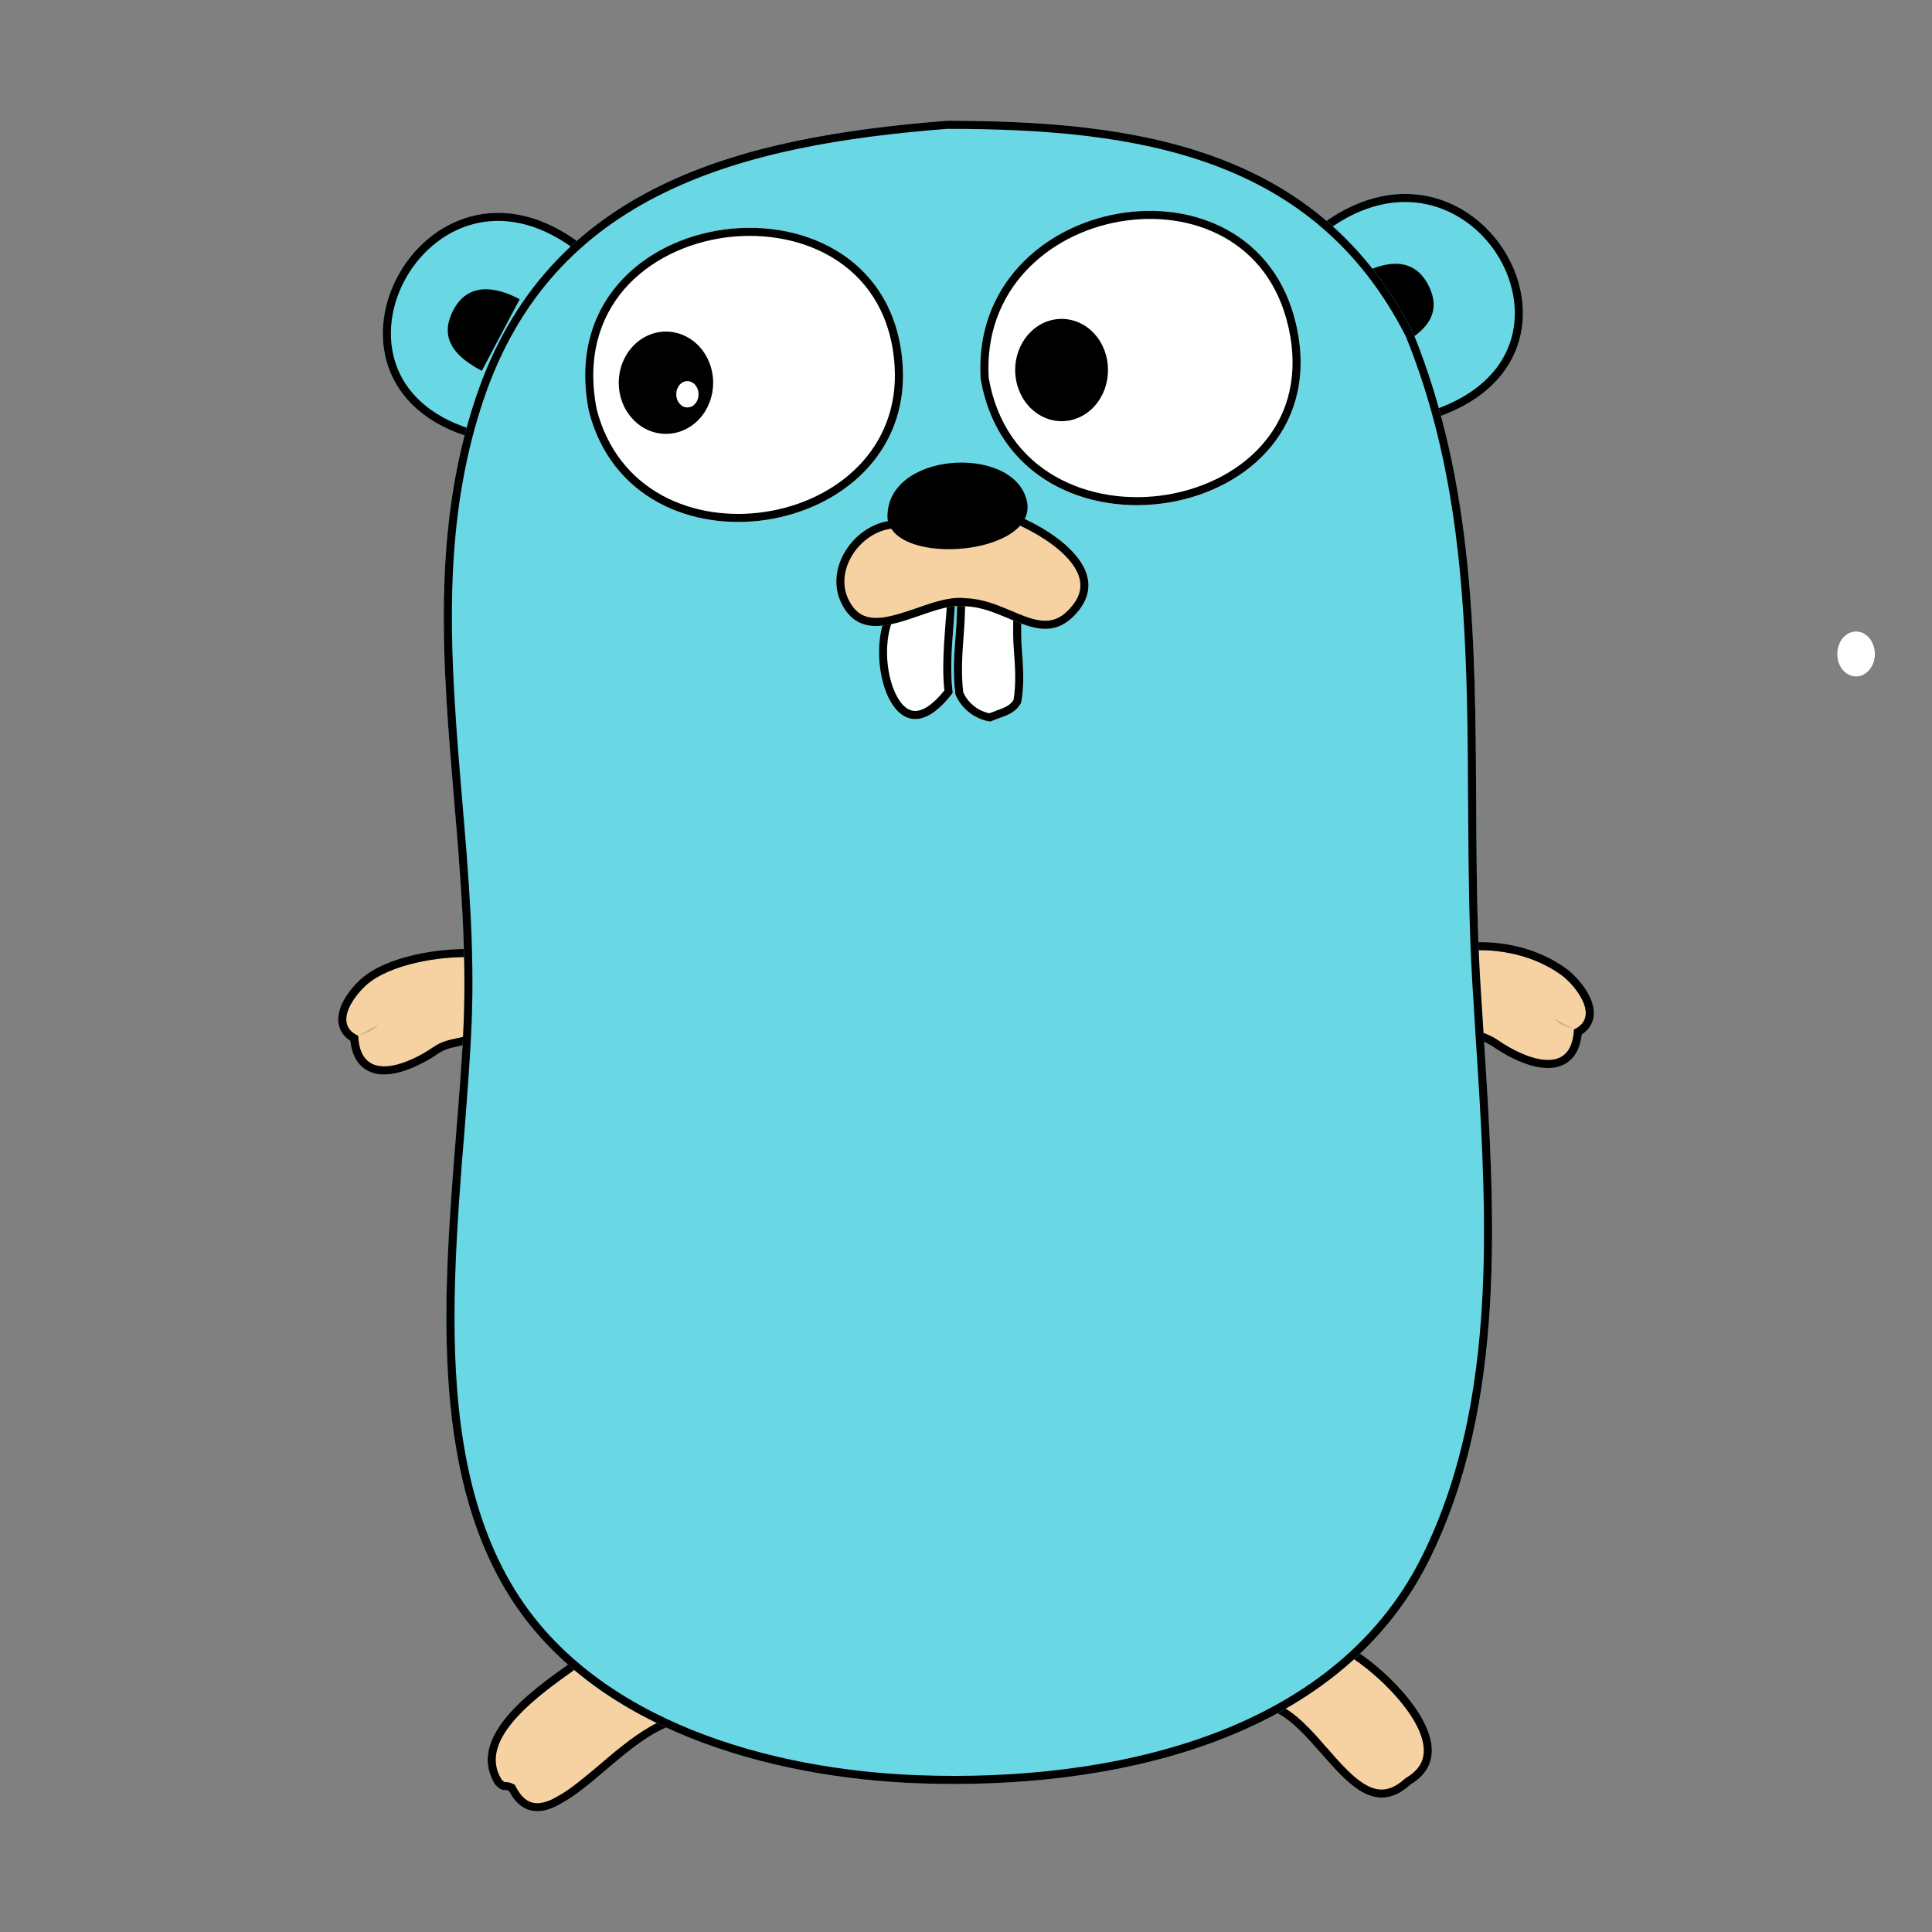 <svg width="16" height="16" viewBox="0 0 16 16" fill="none" xmlns="http://www.w3.org/2000/svg">
<rect x="0" y="0" width="16" height="16" fill="#808080" stroke="none"/>
<path d="M12.412 8.619C12.6 8.749 13.015 8.941 13.035 8.526C13.258 8.422 13.044 8.158 12.93 8.075C12.709 7.914 12.416 7.85 12.146 7.874C12.139 7.998 12.148 8.122 12.158 8.245C12.161 8.282 12.163 8.318 12.166 8.355C12.176 8.516 12.203 8.525 12.271 8.549C12.306 8.561 12.352 8.577 12.412 8.619Z" fill="#F6D2A2"/>
<path fill-rule="evenodd" clip-rule="evenodd" d="M12.931 8.075C13.045 8.158 13.258 8.422 13.035 8.526C13.015 8.941 12.6 8.749 12.412 8.619C12.352 8.578 12.306 8.562 12.271 8.549C12.203 8.526 12.176 8.516 12.166 8.355C12.164 8.318 12.161 8.282 12.158 8.246C12.149 8.122 12.139 7.998 12.146 7.874C12.416 7.85 12.709 7.914 12.931 8.075ZM13.099 8.567C13.149 8.535 13.181 8.491 13.194 8.438C13.208 8.378 13.193 8.317 13.17 8.265C13.125 8.163 13.034 8.068 12.97 8.021L12.97 8.021C12.733 7.849 12.423 7.782 12.14 7.808L12.083 7.813L12.08 7.871C12.072 7.999 12.082 8.126 12.091 8.249L12.091 8.251C12.094 8.287 12.097 8.323 12.099 8.359L12.099 8.359C12.104 8.439 12.114 8.498 12.141 8.54C12.17 8.585 12.214 8.6 12.244 8.611C12.246 8.611 12.248 8.612 12.25 8.612C12.283 8.624 12.322 8.638 12.374 8.674L12.374 8.674C12.471 8.741 12.633 8.829 12.78 8.843C12.855 8.85 12.936 8.839 12.999 8.784C13.056 8.736 13.088 8.662 13.099 8.567Z" fill="black"/>
<path d="M3.588 8.672C3.4 8.801 2.985 8.994 2.965 8.578C2.742 8.475 2.956 8.21 3.07 8.128C3.291 7.967 3.71 7.907 3.98 7.931C3.987 8.055 3.978 8.179 3.969 8.302C3.966 8.339 3.963 8.375 3.961 8.412C3.951 8.564 3.877 8.579 3.78 8.599C3.722 8.611 3.655 8.625 3.588 8.672Z" fill="#F6D2A2"/>
<path fill-rule="evenodd" clip-rule="evenodd" d="M3.589 8.672C3.401 8.802 2.986 8.994 2.966 8.578C2.742 8.475 2.956 8.211 3.07 8.128C3.291 7.967 3.711 7.907 3.981 7.931C3.988 8.055 3.978 8.179 3.969 8.302C3.966 8.339 3.963 8.375 3.961 8.412C3.951 8.564 3.878 8.579 3.78 8.6C3.722 8.612 3.655 8.626 3.589 8.672ZM2.902 8.62C2.912 8.715 2.945 8.789 3.001 8.837C3.065 8.892 3.145 8.903 3.22 8.896C3.367 8.882 3.53 8.793 3.626 8.727L3.626 8.727C3.681 8.689 3.736 8.677 3.794 8.665C3.796 8.664 3.798 8.664 3.8 8.663C3.844 8.654 3.901 8.643 3.945 8.607C3.997 8.566 4.022 8.502 4.027 8.416L4.027 8.416C4.03 8.38 4.032 8.344 4.035 8.307L4.035 8.305C4.045 8.183 4.054 8.056 4.047 7.928L4.044 7.87L3.987 7.865C3.845 7.852 3.666 7.862 3.494 7.895C3.324 7.928 3.153 7.985 3.031 8.074L3.031 8.074C2.967 8.12 2.876 8.216 2.83 8.318C2.808 8.37 2.793 8.431 2.807 8.491C2.819 8.544 2.852 8.587 2.902 8.62Z" fill="black"/>
<path d="M2.965 8.578C3.026 8.556 3.09 8.54 3.131 8.485Z" fill="#C6B198"/>
<path d="M3.924 3.63C2.334 3.183 3.552 0.938 4.893 2.086L3.924 3.63ZM10.895 1.897C12.221 0.836 13.462 2.98 11.844 3.474L10.895 1.897Z" fill="#6AD7E5"/>
<path fill-rule="evenodd" clip-rule="evenodd" d="M4.893 2.086L3.924 3.63C2.334 3.183 3.552 0.938 4.893 2.086ZM4.805 2.1L3.894 3.552C3.545 3.441 3.356 3.239 3.279 3.017C3.198 2.783 3.238 2.516 3.367 2.293C3.496 2.07 3.709 1.897 3.965 1.845C4.208 1.796 4.499 1.855 4.805 2.1ZM10.982 1.914L11.874 3.395C12.23 3.273 12.423 3.068 12.502 2.848C12.585 2.615 12.544 2.355 12.416 2.136C12.287 1.918 12.073 1.747 11.816 1.692C11.573 1.639 11.284 1.689 10.982 1.914ZM10.895 1.897C12.221 0.836 13.462 2.98 11.844 3.474L10.895 1.897Z" fill="black"/>
<path d="M11.213 13.661C11.532 13.859 12.164 14.486 11.684 14.777C11.224 15.198 10.918 14.284 10.514 14.162C10.688 13.925 10.909 13.709 11.213 13.661ZM5.681 14.257C5.306 14.316 4.962 14.763 4.649 14.935C4.354 15.111 4.242 14.879 4.215 14.832C4.169 14.811 4.173 14.851 4.101 14.78C3.828 14.348 4.518 13.924 4.809 13.71C5.214 13.628 5.467 13.979 5.681 14.257Z" fill="#F6D2A2"/>
<path fill-rule="evenodd" clip-rule="evenodd" d="M11.684 14.777C12.164 14.486 11.532 13.859 11.213 13.661C10.933 13.705 10.724 13.892 10.556 14.105C10.542 14.124 10.528 14.143 10.514 14.162C10.536 14.168 10.557 14.177 10.578 14.188C10.704 14.252 10.822 14.386 10.94 14.52C11.169 14.781 11.396 15.041 11.684 14.777ZM10.619 14.134C10.703 14.179 10.78 14.249 10.851 14.322C10.898 14.371 10.944 14.424 10.989 14.476L10.991 14.477C11.037 14.53 11.081 14.581 11.126 14.627C11.217 14.722 11.301 14.789 11.382 14.812C11.456 14.832 11.538 14.82 11.639 14.727L11.644 14.723L11.65 14.72C11.753 14.657 11.789 14.583 11.791 14.506C11.794 14.422 11.758 14.324 11.692 14.22C11.566 14.022 11.351 13.831 11.199 13.731C10.961 13.777 10.775 13.938 10.619 14.134ZM4.649 14.935C4.766 14.871 4.888 14.768 5.014 14.661C5.202 14.501 5.401 14.332 5.609 14.273C5.633 14.267 5.657 14.261 5.681 14.257C5.674 14.249 5.668 14.241 5.661 14.232C5.653 14.221 5.644 14.21 5.635 14.198C5.431 13.932 5.185 13.633 4.809 13.71C4.781 13.73 4.749 13.753 4.714 13.778C4.393 14.006 3.855 14.39 4.101 14.78C4.147 14.826 4.162 14.825 4.179 14.825C4.188 14.825 4.199 14.824 4.215 14.832C4.216 14.833 4.217 14.835 4.218 14.838C4.25 14.895 4.365 15.104 4.649 14.935ZM4.154 14.738C4.166 14.75 4.174 14.756 4.178 14.758C4.18 14.758 4.185 14.758 4.19 14.758C4.206 14.759 4.223 14.762 4.243 14.771L4.262 14.78L4.273 14.799C4.274 14.801 4.275 14.803 4.276 14.805C4.292 14.833 4.319 14.881 4.366 14.91C4.39 14.925 4.42 14.935 4.458 14.933C4.497 14.931 4.548 14.918 4.615 14.878L4.617 14.877L4.617 14.877C4.69 14.837 4.766 14.78 4.847 14.713C4.888 14.68 4.929 14.645 4.971 14.61L4.971 14.61C5.013 14.574 5.056 14.537 5.099 14.502C5.242 14.386 5.398 14.271 5.566 14.217C5.476 14.101 5.383 13.986 5.275 13.9C5.148 13.799 5.008 13.742 4.836 13.772C4.81 13.792 4.781 13.812 4.75 13.834C4.607 13.936 4.428 14.064 4.292 14.209C4.208 14.299 4.146 14.39 4.12 14.479C4.095 14.564 4.1 14.649 4.154 14.738Z" fill="black"/>
<path d="M3.99 3.071C3.78 2.96 3.627 2.81 3.755 2.567C3.874 2.342 4.094 2.367 4.304 2.478L3.99 3.071ZM11.591 2.86C11.8 2.749 11.954 2.599 11.826 2.356C11.707 2.131 11.486 2.156 11.277 2.267L11.591 2.86Z" fill="black"/>
<path d="M13.035 8.526C12.975 8.503 12.911 8.487 12.87 8.433Z" fill="#C6B198"/>
<path d="M7.841 1C9.433 1 10.925 1.228 11.703 2.757C12.401 4.471 12.153 6.32 12.259 8.132C12.351 9.687 12.554 11.485 11.832 12.927C11.073 14.443 9.175 14.825 7.612 14.769C6.385 14.725 4.901 14.324 4.209 13.203C3.396 11.887 3.781 9.93 3.84 8.466C3.909 6.731 3.37 4.991 3.94 3.294C4.531 1.534 6.125 1.136 7.841 1Z" fill="#6AD7E5"/>
<path fill-rule="evenodd" clip-rule="evenodd" d="M11.832 12.927L11.772 12.897C12.127 12.188 12.256 11.389 12.284 10.57C12.306 9.907 12.263 9.236 12.221 8.591C12.211 8.438 12.202 8.286 12.193 8.136C12.166 7.681 12.162 7.224 12.159 6.769C12.159 6.728 12.159 6.687 12.158 6.646C12.156 6.232 12.154 5.82 12.136 5.411C12.098 4.512 11.986 3.631 11.642 2.785C10.883 1.296 9.432 1.067 7.843 1.067C6.988 1.134 6.172 1.267 5.498 1.598C4.825 1.927 4.292 2.453 4.003 3.315C3.722 4.152 3.714 5 3.769 5.862C3.784 6.109 3.805 6.358 3.826 6.608C3.879 7.225 3.931 7.848 3.906 8.468C3.894 8.763 3.869 9.077 3.844 9.4C3.837 9.481 3.831 9.562 3.824 9.644C3.793 10.053 3.765 10.474 3.764 10.89C3.762 11.723 3.869 12.526 4.265 13.168L4.209 13.203C3.558 12.15 3.674 10.687 3.777 9.394C3.803 9.071 3.828 8.759 3.84 8.466C3.864 7.85 3.812 7.233 3.76 6.618C3.666 5.501 3.572 4.389 3.94 3.294C4.531 1.534 6.125 1.136 7.841 1C9.433 1 10.925 1.228 11.703 2.757C12.211 4.004 12.218 5.322 12.225 6.645C12.228 7.141 12.23 7.638 12.259 8.132C12.268 8.281 12.278 8.432 12.288 8.586C12.381 10.029 12.484 11.623 11.832 12.927ZM11.832 12.927L11.772 12.897C11.402 13.636 10.754 14.101 10.001 14.375C9.247 14.649 8.391 14.73 7.615 14.702C6.393 14.659 4.94 14.26 4.265 13.168L4.209 13.203C4.901 14.324 6.385 14.725 7.612 14.769C9.175 14.825 11.073 14.443 11.832 12.927Z" fill="black"/>
<path d="M8.461 5.357C8.455 5.279 8.458 5.141 8.457 5.068L7.931 4.889C7.928 4.974 7.923 5.141 7.917 5.224C7.903 5.399 7.889 5.573 7.912 5.751C7.964 5.872 8.072 5.956 8.201 5.976C8.224 5.966 8.248 5.958 8.271 5.949C8.344 5.923 8.416 5.898 8.457 5.819C8.485 5.667 8.473 5.509 8.461 5.357Z" fill="white"/>
<path fill-rule="evenodd" clip-rule="evenodd" d="M8.391 5.116L7.994 4.981C7.992 5.066 7.988 5.169 7.983 5.229C7.97 5.402 7.957 5.566 7.977 5.733C8.018 5.823 8.098 5.887 8.193 5.907C8.212 5.9 8.231 5.893 8.248 5.887L8.249 5.886C8.32 5.861 8.365 5.843 8.394 5.796C8.417 5.657 8.406 5.511 8.395 5.362C8.39 5.301 8.39 5.204 8.391 5.13C8.391 5.125 8.391 5.121 8.391 5.116ZM8.457 5.819C8.416 5.898 8.344 5.923 8.271 5.949C8.248 5.958 8.224 5.966 8.201 5.976C8.072 5.956 7.964 5.872 7.912 5.751C7.889 5.573 7.903 5.399 7.917 5.224C7.922 5.16 7.926 5.047 7.928 4.959C7.929 4.947 7.929 4.935 7.929 4.924C7.93 4.911 7.93 4.9 7.931 4.889L8.457 5.068C8.458 5.087 8.457 5.109 8.457 5.133C8.457 5.207 8.457 5.299 8.461 5.357C8.473 5.509 8.485 5.667 8.457 5.819Z" fill="black"/>
<path d="M4.877 3.406C5.247 4.852 7.563 4.482 7.476 3.031C7.371 1.293 4.522 1.628 4.877 3.406Z" fill="white"/>
<path fill-rule="evenodd" clip-rule="evenodd" d="M7.409 3.035C7.384 2.621 7.197 2.335 6.939 2.162C6.678 1.987 6.34 1.924 6.013 1.966C5.686 2.009 5.376 2.157 5.169 2.396C4.965 2.634 4.858 2.966 4.942 3.391C5.117 4.07 5.747 4.328 6.338 4.239C6.93 4.149 7.45 3.715 7.409 3.035ZM4.877 3.406C5.247 4.852 7.563 4.482 7.476 3.031C7.371 1.293 4.522 1.628 4.877 3.406Z" fill="black"/>
<path d="M8.121 3.137C8.407 4.798 11.123 4.359 10.733 2.683C10.383 1.181 8.026 1.597 8.121 3.137Z" fill="white"/>
<path fill-rule="evenodd" clip-rule="evenodd" d="M10.668 2.699L10.668 2.699C10.585 2.341 10.384 2.101 10.132 1.962C9.878 1.822 9.57 1.783 9.272 1.835C8.676 1.939 8.145 2.404 8.188 3.129C8.256 3.523 8.467 3.789 8.738 3.945C9.012 4.102 9.35 4.15 9.67 4.096C9.99 4.042 10.286 3.889 10.478 3.653C10.669 3.419 10.761 3.098 10.668 2.699ZM8.121 3.137C8.407 4.798 11.123 4.359 10.733 2.683C10.383 1.181 8.026 1.597 8.121 3.137Z" fill="black"/>
<path d="M5.124 3.17C5.124 3.282 5.165 3.39 5.239 3.469C5.312 3.549 5.411 3.593 5.515 3.593C5.619 3.593 5.718 3.549 5.792 3.469C5.865 3.39 5.906 3.282 5.906 3.17C5.906 3.057 5.865 2.95 5.792 2.87C5.718 2.791 5.619 2.746 5.515 2.746C5.411 2.746 5.312 2.791 5.239 2.87C5.165 2.95 5.124 3.057 5.124 3.17Z" fill="black"/>
<path d="M5.601 3.265C5.6 3.28 5.603 3.294 5.607 3.307C5.612 3.32 5.619 3.332 5.627 3.342C5.636 3.352 5.646 3.361 5.657 3.366C5.668 3.372 5.681 3.374 5.693 3.374C5.705 3.374 5.717 3.372 5.728 3.366C5.74 3.361 5.75 3.352 5.758 3.342C5.767 3.332 5.774 3.32 5.778 3.307C5.783 3.294 5.785 3.28 5.785 3.265C5.785 3.251 5.783 3.237 5.778 3.224C5.774 3.211 5.767 3.199 5.758 3.188C5.75 3.178 5.74 3.17 5.728 3.165C5.717 3.159 5.705 3.156 5.693 3.156C5.681 3.156 5.668 3.159 5.657 3.165C5.646 3.17 5.636 3.178 5.627 3.188C5.619 3.199 5.612 3.211 5.607 3.224C5.603 3.237 5.6 3.251 5.601 3.265Z" fill="white"/>
<path d="M8.407 3.064C8.407 3.177 8.448 3.284 8.52 3.364C8.592 3.443 8.69 3.488 8.792 3.488C8.894 3.488 8.992 3.443 9.064 3.364C9.136 3.284 9.176 3.177 9.176 3.064C9.176 2.952 9.136 2.844 9.064 2.765C8.992 2.685 8.894 2.641 8.792 2.641C8.69 2.641 8.592 2.685 8.52 2.765C8.448 2.844 8.407 2.952 8.407 3.064Z" fill="black"/>
<path d="M7.332 5.107C7.161 5.521 7.427 6.348 7.89 5.738C7.857 5.475 7.904 5.175 7.913 4.912L7.332 5.107Z" fill="white"/>
<path fill-rule="evenodd" clip-rule="evenodd" d="M7.821 5.718C7.807 5.589 7.811 5.453 7.819 5.321C7.823 5.268 7.827 5.216 7.83 5.165C7.835 5.111 7.839 5.058 7.842 5.006L7.383 5.16C7.353 5.247 7.341 5.354 7.348 5.462C7.356 5.581 7.386 5.693 7.431 5.773C7.477 5.855 7.53 5.889 7.582 5.888C7.635 5.887 7.716 5.849 7.821 5.718ZM7.332 5.107C7.161 5.521 7.427 6.348 7.89 5.738C7.867 5.559 7.882 5.362 7.897 5.172C7.902 5.108 7.906 5.045 7.91 4.984C7.911 4.96 7.912 4.936 7.913 4.912L7.332 5.107Z" fill="black"/>
<path fill-rule="evenodd" clip-rule="evenodd" d="M15.261 5.548C15.232 5.513 15.216 5.466 15.216 5.417H15.216C15.216 5.393 15.219 5.368 15.227 5.346C15.235 5.323 15.246 5.302 15.261 5.285C15.275 5.268 15.292 5.254 15.311 5.244C15.33 5.235 15.351 5.23 15.371 5.23C15.392 5.23 15.412 5.235 15.431 5.244C15.45 5.254 15.467 5.268 15.482 5.285C15.496 5.302 15.508 5.323 15.515 5.346C15.523 5.368 15.527 5.393 15.527 5.417C15.527 5.466 15.51 5.513 15.481 5.548C15.452 5.582 15.412 5.602 15.371 5.602C15.33 5.602 15.29 5.582 15.261 5.548Z" fill="white"/>
<path d="M7.39 4.311C7.072 4.338 6.812 4.716 6.978 5.015C7.197 5.411 7.685 4.98 7.99 5.021C8.34 5.028 8.627 5.391 8.908 5.086C9.221 4.747 8.774 4.417 8.424 4.27L7.39 4.311Z" fill="#F6D2A2"/>
<path fill-rule="evenodd" clip-rule="evenodd" d="M7.036 4.983L7.036 4.983C7.082 5.066 7.137 5.1 7.198 5.112C7.264 5.125 7.342 5.113 7.433 5.087C7.478 5.074 7.524 5.059 7.572 5.043C7.578 5.04 7.585 5.038 7.592 5.036C7.632 5.022 7.674 5.007 7.714 4.995C7.806 4.966 7.904 4.943 7.995 4.954C8.092 4.957 8.183 4.983 8.265 5.014C8.303 5.029 8.341 5.044 8.376 5.059C8.38 5.061 8.383 5.062 8.386 5.063C8.425 5.08 8.462 5.095 8.497 5.108C8.569 5.133 8.631 5.146 8.687 5.139C8.742 5.133 8.798 5.107 8.859 5.041L8.859 5.041C8.928 4.967 8.95 4.899 8.947 4.839C8.945 4.777 8.916 4.713 8.863 4.648C8.759 4.521 8.578 4.409 8.411 4.337L7.394 4.377C7.26 4.389 7.134 4.476 7.059 4.596C6.985 4.716 6.967 4.859 7.036 4.983ZM7.39 4.311C7.072 4.338 6.812 4.716 6.978 5.015C7.118 5.27 7.371 5.183 7.614 5.099C7.749 5.052 7.881 5.006 7.99 5.021C8.118 5.023 8.237 5.073 8.351 5.121C8.549 5.204 8.73 5.28 8.908 5.086C9.221 4.747 8.774 4.417 8.424 4.27L7.39 4.311Z" fill="black"/>
<path d="M7.35 4.294C7.327 3.743 8.377 3.675 8.501 4.136C8.625 4.596 7.402 4.703 7.35 4.294Z" fill="black"/>
</svg>
